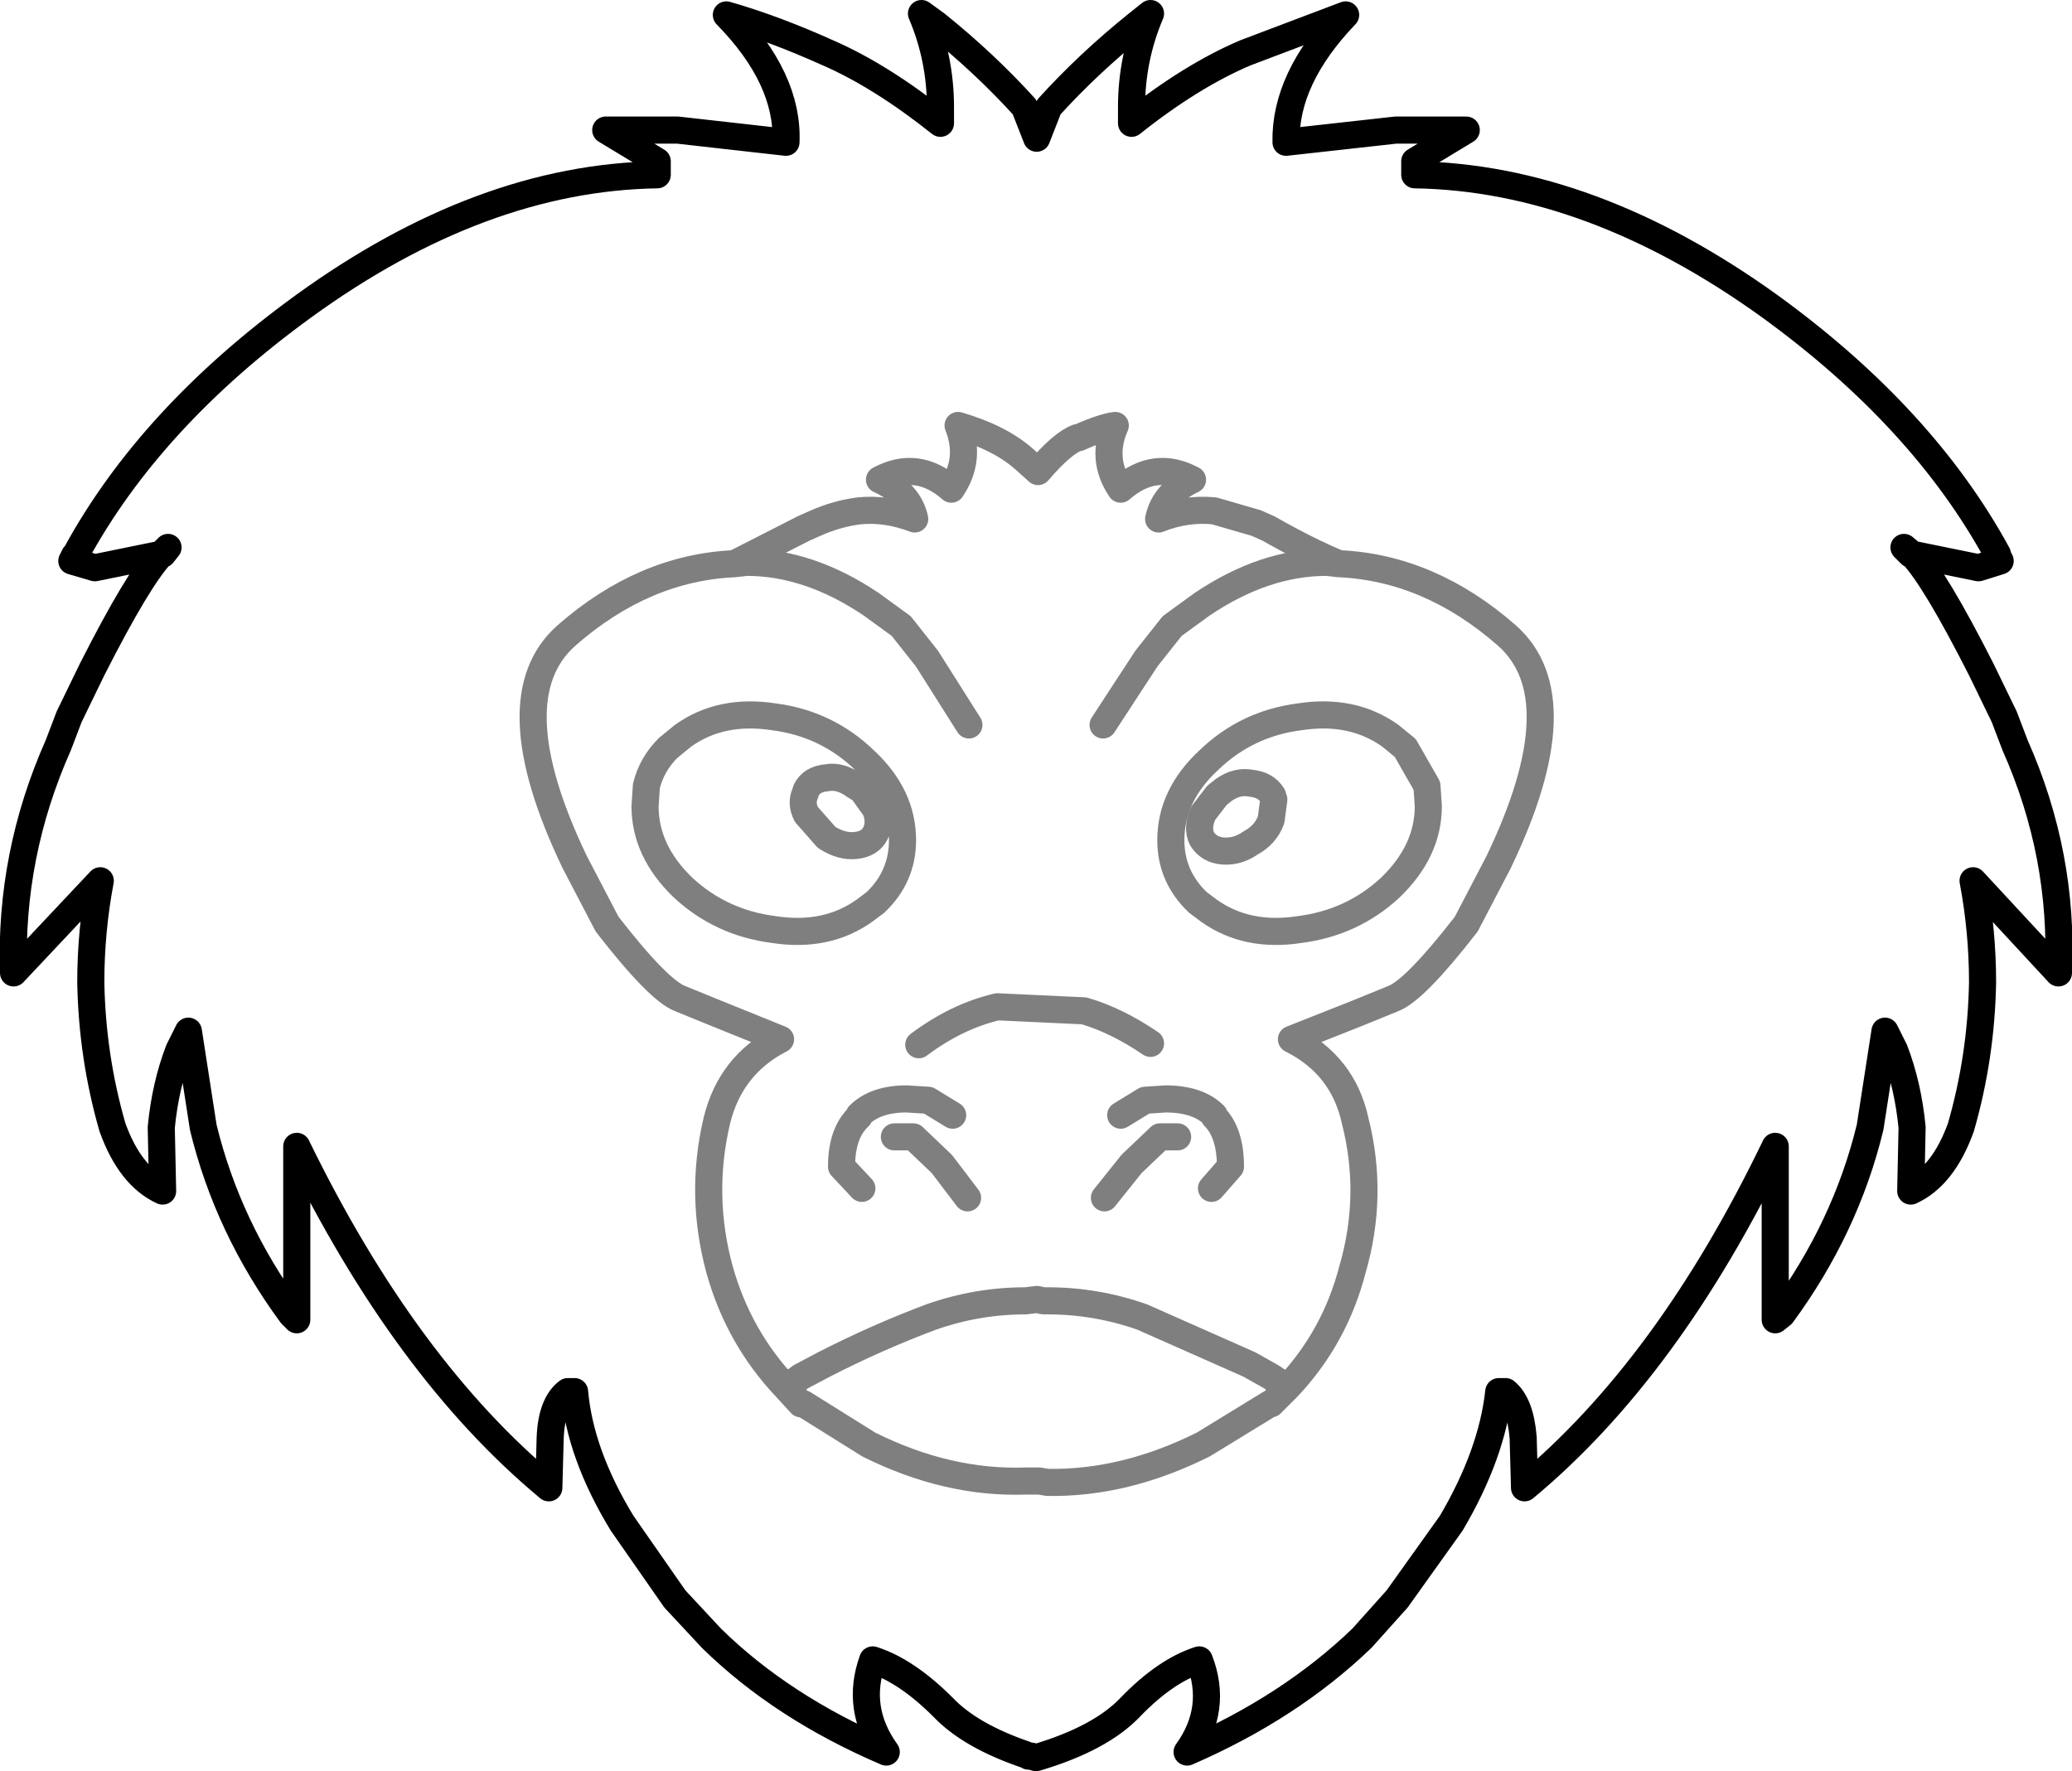 <?xml version="1.0" encoding="UTF-8" standalone="no"?>
<svg xmlns:xlink="http://www.w3.org/1999/xlink" height="65.35px" width="76.45px" xmlns="http://www.w3.org/2000/svg">
  <g transform="matrix(1.0, 0.0, 0.0, 1.0, -361.65, -165.05)">
    <path d="M363.8 192.55 Q362.0 196.6 362.15 200.95 L365.35 197.55 Q365.0 199.4 365.0 201.3 365.05 204.05 365.8 206.65 366.45 208.45 367.65 209.0 L367.6 206.65 Q367.75 205.1 368.25 203.8 L368.6 203.1 369.15 206.65 Q370.05 210.35 372.4 213.55 L372.6 213.75 372.6 207.35 Q376.6 215.55 381.9 219.95 L381.95 218.1 Q382.0 216.85 382.6 216.4 L382.85 216.4 Q383.05 218.7 384.6 221.25 L386.55 224.05 387.9 225.5 Q390.5 228.05 394.35 229.7 393.2 228.1 393.85 226.3 395.1 226.7 396.45 228.05 397.45 229.1 399.5 229.8 L399.6 229.85 399.7 229.85 399.9 229.9 Q402.25 229.2 403.35 228.05 404.65 226.7 405.9 226.3 406.6 228.1 405.45 229.7 409.25 228.05 411.9 225.5 L413.2 224.05 415.2 221.25 Q416.7 218.7 416.95 216.4 L417.2 216.4 Q417.75 216.85 417.85 218.1 L417.9 219.95 Q423.2 215.55 427.15 207.35 L427.15 213.75 427.4 213.55 Q429.75 210.35 430.65 206.65 L431.2 203.1 431.55 203.8 Q432.05 205.1 432.2 206.65 L432.15 209.0 Q433.35 208.45 434.0 206.65 434.75 204.05 434.8 201.3 434.8 199.4 434.45 197.55 L437.6 200.95 Q437.8 196.6 436.0 192.55 L435.6 191.5 434.75 189.75 Q433.05 186.4 432.2 185.5 L432.15 185.5 431.9 185.25 432.2 185.5 434.65 186.0 435.45 185.75 435.35 185.55 435.35 185.5 Q432.6 180.45 426.95 176.35 420.35 171.6 413.85 171.5 L413.85 171.0 415.75 169.85 413.15 169.85 409.1 170.3 Q409.05 167.95 411.3 165.6 L407.6 167.0 Q405.6 167.85 403.4 169.6 L403.4 169.0 Q403.4 167.2 404.1 165.55 L403.6 165.95 Q401.8 167.4 400.35 169.0 L399.9 170.15 399.45 169.0 Q398.0 167.4 396.2 165.95 L395.65 165.55 Q396.35 167.2 396.35 169.0 L396.35 169.6 Q394.15 167.85 392.2 167.0 390.2 166.1 388.45 165.6 390.75 167.95 390.65 170.3 L386.65 169.85 384.0 169.85 385.9 171.0 385.9 171.5 Q379.4 171.6 372.85 176.35 367.2 180.45 364.45 185.5 L364.4 185.55 364.3 185.75 365.15 186.0 367.6 185.5 367.85 185.25 367.65 185.5 367.6 185.5 Q366.75 186.4 365.05 189.75 L364.2 191.5 363.8 192.55 M399.7 229.85 L399.85 229.9 399.9 229.9" fill="none" stroke="#000000" stroke-linecap="round" stroke-linejoin="round" stroke-width="1.0"/>
    <path d="M382.55 188.5 Q385.4 186.0 388.75 185.85 L391.3 184.55 391.75 184.35 Q392.55 184.0 393.35 183.9 394.35 183.8 395.4 184.2 395.2 183.25 394.1 182.75 395.5 182.0 396.75 183.1 397.5 182.0 397.0 180.75 398.55 181.2 399.45 182.0 L399.95 182.45 Q400.85 181.4 401.4 181.2 L401.45 181.2 Q402.35 180.8 402.8 180.75 402.25 182.0 403.0 183.1 404.25 182.0 405.65 182.75 404.6 183.25 404.4 184.2 405.4 183.8 406.45 183.9 L408.0 184.35 408.45 184.55 Q409.95 185.4 411.05 185.85 414.4 186.0 417.25 188.5 419.85 190.8 416.95 196.85 L415.75 199.15 Q413.85 201.6 413.05 201.9 L411.7 202.45 409.3 203.4 Q411.2 204.35 411.65 206.4 412.35 209.15 411.55 211.9 410.9 214.4 409.15 216.25 L408.55 216.85 408.5 216.85 406.05 218.35 Q403.15 219.8 400.3 219.75 L400.0 219.7 399.9 219.7 399.5 219.7 Q396.6 219.8 393.7 218.35 L391.3 216.85 391.2 216.85 390.65 216.25 Q388.9 214.4 388.2 211.9 387.45 209.15 388.1 206.4 388.6 204.35 390.45 203.4 L388.1 202.45 386.75 201.9 Q385.95 201.6 384.05 199.15 L382.85 196.85 Q379.95 190.8 382.55 188.5 M388.75 185.85 L389.2 185.8 Q391.5 185.8 393.8 187.35 L394.9 188.15 395.85 189.35 397.4 191.8 M385.45 194.8 L385.5 194.05 Q385.7 193.25 386.3 192.65 L386.85 192.2 Q388.25 191.2 390.2 191.5 392.15 191.75 393.55 193.1 394.95 194.4 394.95 196.05 394.95 197.4 393.95 198.35 L393.55 198.65 Q392.15 199.65 390.2 199.35 388.25 199.1 386.85 197.8 385.45 196.45 385.45 194.8 M393.95 194.9 Q394.15 195.4 393.95 195.8 393.75 196.2 393.2 196.25 392.7 196.3 392.15 195.95 L391.4 195.1 Q391.2 194.7 391.35 194.35 L391.4 194.2 Q391.6 193.8 392.15 193.75 392.65 193.65 393.2 194.05 L393.45 194.2 393.95 194.9 M402.35 191.8 L403.95 189.35 404.9 188.15 406.0 187.35 Q408.3 185.8 410.6 185.8 L411.05 185.85 M407.8 193.95 Q407.3 193.85 406.8 194.2 L406.55 194.4 406.05 195.05 Q405.8 195.6 406.0 196.0 406.25 196.4 406.75 196.45 407.3 196.5 407.8 196.15 408.35 195.85 408.55 195.3 L408.65 194.55 408.6 194.4 Q408.35 194.0 407.8 193.95 M414.35 194.8 Q414.35 196.45 412.95 197.8 411.55 199.1 409.6 199.35 407.65 199.65 406.25 198.65 L405.85 198.35 Q404.85 197.4 404.85 196.05 404.85 194.4 406.25 193.1 407.65 191.75 409.6 191.5 411.55 191.2 412.95 192.2 L413.5 192.65 414.3 194.05 414.35 194.8 M403.0 206.2 L403.9 205.65 404.65 205.6 Q405.85 205.6 406.45 206.2 L406.45 206.25 Q407.05 206.85 407.05 208.1 L406.35 208.9 M409.15 216.25 L408.55 215.85 407.75 215.4 403.8 213.65 Q402.1 213.05 400.3 213.05 L400.15 213.05 399.9 213.0 399.5 213.05 Q397.7 213.05 396.0 213.65 394.0 214.4 392.05 215.4 L391.2 215.85 390.65 216.25 M395.55 203.6 Q396.95 202.55 398.45 202.2 L401.65 202.35 Q402.85 202.7 404.1 203.55 M396.8 206.2 L395.9 205.65 395.1 205.6 Q393.95 205.6 393.35 206.2 L393.35 206.25 Q392.7 206.85 392.7 208.1 L393.45 208.9 M397.35 209.25 L396.4 208.0 395.35 207.0 394.65 207.0 M402.4 209.25 L403.4 208.0 404.45 207.0 405.1 207.0" fill="none" stroke="#000000" stroke-linecap="round" stroke-linejoin="round" stroke-opacity="0.502" stroke-width="1.0"/>
  </g>
</svg>
